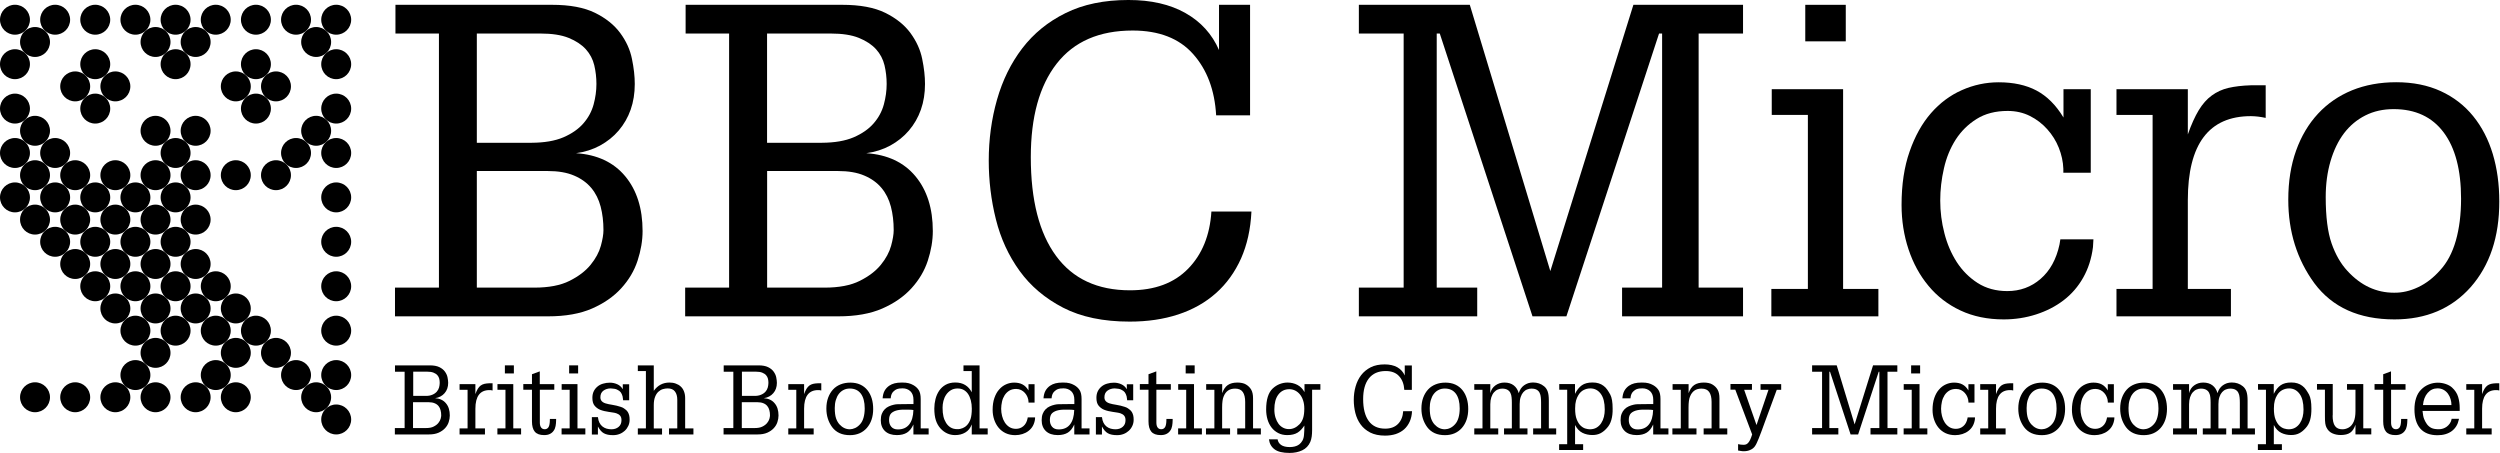 <?xml version="1.0" encoding="UTF-8" standalone="no"?>
<svg
   enable-background="new 0 0 3839 695.8"
   height="348"
   viewBox="0 0 1920 348"
   width="1920"
   version="1.1"
   id="svg137"
   xmlns="http://www.w3.org/2000/svg"
   xmlns:svg="http://www.w3.org/2000/svg">
  <defs
     id="defs137" />
  <g
     transform="scale(.5 .5)"
     id="g137">
    <circle
       cx="23"
       cy="30.3"
       r="23"
       id="circle1" />
    <circle
       cx="23"
       cy="98.6"
       r="23"
       id="circle2" />
    <circle
       cx="23"
       cy="166.8"
       r="23"
       id="circle3" />
    <circle
       cx="23"
       cy="235"
       r="23"
       id="circle4" />
    <circle
       cx="23"
       cy="303.2"
       r="23"
       id="circle5" />
    <circle
       cx="53.8"
       cy="64.5"
       r="23"
       id="circle6" />
    <circle
       cx="53.8"
       cy="200.9"
       r="23"
       id="circle7" />
    <circle
       cx="53.8"
       cy="269.1"
       r="23"
       id="circle8" />
    <circle
       cx="53.8"
       cy="337.3"
       r="23"
       id="circle9" />
    <circle
       cx="53.8"
       cy="610.2"
       r="23"
       id="circle10" />
    <circle
       cx="84.7"
       cy="30.3"
       r="23"
       id="circle11" />
    <circle
       cx="84.7"
       cy="235"
       r="23"
       id="circle12" />
    <circle
       cx="84.7"
       cy="303.2"
       r="23"
       id="circle13" />
    <circle
       cx="84.7"
       cy="371.4"
       r="23"
       id="circle14" />
    <circle
       cx="115.5"
       cy="132.7"
       r="23"
       id="circle15" />
    <circle
       cx="115.5"
       cy="269.1"
       r="23"
       id="circle16" />
    <circle
       cx="115.5"
       cy="337.3"
       r="23"
       id="circle17" />
    <circle
       cx="115.5"
       cy="405.5"
       r="23"
       id="circle18" />
    <circle
       cx="115.5"
       cy="610.2"
       r="23"
       id="circle19" />
    <circle
       cx="146.3"
       cy="30.3"
       r="23"
       id="circle20" />
    <circle
       cx="146.3"
       cy="98.6"
       r="23"
       id="circle21" />
    <circle
       cx="146.3"
       cy="166.8"
       r="23"
       id="circle22" />
    <circle
       cx="146.3"
       cy="303.2"
       r="23"
       id="circle23" />
    <circle
       cx="146.3"
       cy="371.4"
       r="23"
       id="circle24" />
    <circle
       cx="146.3"
       cy="439.7"
       r="23"
       id="circle25" />
    <circle
       cx="177.2"
       cy="132.7"
       r="23"
       id="circle26" />
    <circle
       cx="177.2"
       cy="269.1"
       r="23"
       id="circle27" />
    <circle
       cx="177.2"
       cy="337.3"
       r="23"
       id="circle28" />
    <circle
       cx="177.2"
       cy="405.5"
       r="23"
       id="circle29" />
    <circle
       cx="177.2"
       cy="473.8"
       r="23"
       id="circle30" />
    <circle
       cx="177.2"
       cy="610.2"
       r="23"
       id="circle31" />
    <circle
       cx="208"
       cy="30.3"
       r="23"
       id="circle32" />
    <circle
       cx="208"
       cy="303.2"
       r="23"
       id="circle33" />
    <circle
       cx="208"
       cy="371.4"
       r="23"
       id="circle34" />
    <circle
       cx="208"
       cy="439.7"
       r="23"
       id="circle35" />
    <circle
       cx="208"
       cy="507.9"
       r="23"
       id="circle36" />
    <circle
       cx="208"
       cy="576.1"
       r="23"
       id="circle37" />
    <circle
       cx="238.9"
       cy="64.5"
       r="23"
       id="circle38" />
    <circle
       cx="238.9"
       cy="200.9"
       r="23"
       id="circle39" />
    <circle
       cx="238.9"
       cy="269.1"
       r="23"
       id="circle40" />
    <circle
       cx="238.9"
       cy="337.3"
       r="23"
       id="circle41" />
    <circle
       cx="238.9"
       cy="405.5"
       r="23"
       id="circle42" />
    <circle
       cx="238.9"
       cy="473.8"
       r="23"
       id="circle43" />
    <circle
       cx="238.9"
       cy="542"
       r="23"
       id="circle44" />
    <circle
       cx="238.9"
       cy="610.2"
       r="23"
       id="circle45" />
    <circle
       cx="269.7"
       cy="30.3"
       r="23"
       id="circle46" />
    <circle
       cx="269.7"
       cy="98.6"
       r="23"
       id="circle47" />
    <circle
       cx="269.7"
       cy="235"
       r="23"
       id="circle48" />
    <circle
       cx="269.7"
       cy="303.2"
       r="23"
       id="circle49" />
    <circle
       cx="269.7"
       cy="371.4"
       r="23"
       id="circle50" />
    <circle
       cx="269.7"
       cy="439.7"
       r="23"
       id="circle51" />
    <circle
       cx="269.7"
       cy="507.9"
       r="23"
       id="circle52" />
    <circle
       cx="300.5"
       cy="64.5"
       r="23"
       id="circle53" />
    <circle
       cx="300.5"
       cy="200.9"
       r="23"
       id="circle54" />
    <circle
       cx="300.5"
       cy="269.1"
       r="23"
       id="circle55" />
    <circle
       cx="300.5"
       cy="337.3"
       r="23"
       id="circle56" />
    <circle
       cx="300.5"
       cy="405.5"
       r="23"
       id="circle57" />
    <circle
       cx="300.5"
       cy="473.8"
       r="23"
       id="circle58" />
    <circle
       cx="300.5"
       cy="610.2"
       r="23"
       id="circle59" />
    <circle
       cx="331.4"
       cy="30.3"
       r="23"
       id="circle60" />
    <circle
       cx="331.4"
       cy="439.7"
       r="23"
       id="circle61" />
    <circle
       cx="331.4"
       cy="507.9"
       r="23"
       id="circle62" />
    <circle
       cx="331.4"
       cy="576.1"
       r="23"
       id="circle63" />
    <circle
       cx="362.2"
       cy="132.7"
       r="23"
       id="circle64" />
    <circle
       cx="362.2"
       cy="269.1"
       r="23"
       id="circle65" />
    <circle
       cx="362.2"
       cy="473.8"
       r="23"
       id="circle66" />
    <circle
       cx="362.2"
       cy="542"
       r="23"
       id="circle67" />
    <circle
       cx="362.2"
       cy="610.2"
       r="23"
       id="circle68" />
    <circle
       cx="393.1"
       cy="30.3"
       r="23"
       id="circle69" />
    <circle
       cx="393.1"
       cy="98.6"
       r="23"
       id="circle70" />
    <circle
       cx="393.1"
       cy="166.8"
       r="23"
       id="circle71" />
    <circle
       cx="393.1"
       cy="507.9"
       r="23"
       id="circle72" />
    <circle
       cx="423.9"
       cy="132.7"
       r="23"
       id="circle73" />
    <circle
       cx="423.9"
       cy="269.1"
       r="23"
       id="circle74" />
    <circle
       cx="423.9"
       cy="542"
       r="23"
       id="circle75" />
    <circle
       cx="454.7"
       cy="30.3"
       r="23"
       id="circle76" />
    <circle
       cx="454.7"
       cy="235"
       r="23"
       id="circle77" />
    <circle
       cx="454.7"
       cy="576.1"
       r="23"
       id="circle78" />
    <circle
       cx="485.6"
       cy="64.5"
       r="23"
       id="circle79" />
    <circle
       cx="485.6"
       cy="200.9"
       r="23"
       id="circle80" />
    <circle
       cx="485.6"
       cy="610.2"
       r="23"
       id="circle81" />
    <circle
       cx="516.4"
       cy="30.3"
       r="23"
       id="circle82" />
    <circle
       cx="516.4"
       cy="98.6"
       r="23"
       id="circle83" />
    <circle
       cx="516.4"
       cy="166.8"
       r="23"
       id="circle84" />
    <circle
       cx="516.4"
       cy="235"
       r="23"
       id="circle85" />
    <circle
       cx="516.4"
       cy="303.2"
       r="23"
       id="circle86" />
    <circle
       cx="516.4"
       cy="371.4"
       r="23"
       id="circle87" />
    <circle
       cx="516.4"
       cy="439.7"
       r="23"
       id="circle88" />
    <circle
       cx="516.4"
       cy="507.9"
       r="23"
       id="circle89" />
    <circle
       cx="516.4"
       cy="576.1"
       r="23"
       id="circle90" />
    <circle
       cx="516.4"
       cy="644.3"
       r="23"
       id="circle91" />
    <path
       d="m913.9 19.7c16.7 8.2 29.6 18.6 38.8 31.1s15.2 25.7 18 39.8c2.9 14 4.3 26.8 4.3 38.4 0 14.3-2.1 27.4-6.3 39.4s-10.4 22.7-18.4 32.1-17.6 17-28.7 23.1c-11.1 6-23.4 9.9-36.8 11.7 32.5 2.2 57.7 14 75.5 35.4s26.7 49.5 26.7 84.2c0 14.7-2.6 29.9-7.7 45.5s-13.5 29.7-25.1 42.4-26.5 23.1-44.8 31.1-40.8 12-67.5 12h-235.2v-44.1h67.5v-390.3h-66.8v-44.1h240.6c27.2 0 49.1 4.1 65.9 12.3zm-48.5 191.2c12.9-5.6 23.2-12.7 30.7-21.4 7.6-8.7 12.8-18.4 15.7-29.1s4.3-21.2 4.3-31.4c0-9.8-1.1-19.4-3.3-28.7s-6.6-17.6-13-24.7c-6.5-7.1-15.3-12.9-26.4-17.4s-25.6-6.7-43.4-6.7h-97.6v167.8h84.2c19.6-.1 35.9-2.9 48.8-8.4zm9.4 220.5c13.8-6.9 24.6-15.1 32.4-24.7s13-19.3 15.7-29.1 4-17.8 4-24.1c0-12.9-1.4-25-4.3-36.1s-7.7-20.7-14.4-28.7-15.5-14.4-26.4-19c-10.9-4.7-24.4-7-40.4-7h-109v179.1h88.2c22.3 0 40.3-3.4 54.2-10.4z"
       id="path91" />
    <path
       d="m1359.7 19.7c16.7 8.2 29.6 18.6 38.8 31.1 9.1 12.5 15.2 25.7 18 39.8 2.9 14 4.3 26.8 4.3 38.4 0 14.3-2.1 27.4-6.3 39.4s-10.4 22.7-18.4 32.1-17.6 17-28.7 23.1c-11.1 6-23.4 9.9-36.8 11.7 32.5 2.2 57.7 14 75.5 35.4s26.7 49.5 26.7 84.2c0 14.7-2.6 29.9-7.7 45.5s-13.5 29.7-25.1 42.4-26.5 23.1-44.8 31.1-40.8 12-67.5 12h-235.3v-44.1h67.5v-390.3h-66.8v-44.1h240.6c27.3 0 49.3 4.1 66 12.3zm-48.5 191.2c12.9-5.6 23.2-12.7 30.7-21.4 7.6-8.7 12.8-18.4 15.7-29.1s4.3-21.2 4.3-31.4c0-9.8-1.1-19.4-3.3-28.7s-6.6-17.6-13-24.7c-6.5-7.1-15.3-12.9-26.4-17.4s-25.6-6.7-43.4-6.7h-97.6v167.8h84.2c19.6-.1 35.9-2.9 48.8-8.4zm9.4 220.5c13.8-6.9 24.6-15.1 32.4-24.7s13-19.3 15.7-29.1 4-17.8 4-24.1c0-12.9-1.4-25-4.3-36.1s-7.7-20.7-14.4-28.7-15.5-14.4-26.4-19c-10.9-4.7-24.4-7-40.4-7h-108.9v179.1h88.2c22.2 0 40.2-3.4 54.1-10.4z"
       id="path92" />
    <path
       d="m1920.1 7.4v169.8h-52.1c-2.2-38.8-14-70.2-35.4-94.2-21.4-24.1-52.4-36.1-92.9-36.1-51.2 0-90.1 16.9-116.6 50.8s-39.8 81.8-39.8 143.7c0 65.9 12.9 116.5 38.8 151.7 25.8 35.2 63.7 52.8 113.6 52.8 37.9 0 67.6-11 89.2-33.1s33.5-51.4 35.8-87.9h61.5c-1.3 27.2-6.7 51.2-16 72.2-9.4 20.9-22.2 38.7-38.4 53.1-16.3 14.5-35.6 25.4-58.1 32.8s-47.3 11-74.5 11c-40.5 0-74.6-7.1-102.3-21.4-27.6-14.3-49.9-33.1-66.8-56.5s-29.1-49.8-36.4-79.2c-7.4-29.4-11-59.5-11-90.2 0-32.5 4.2-63.7 12.7-93.6s21.4-56.1 38.8-78.9c17.4-22.7 39.5-40.8 66.5-54.1 27-13.4 59.2-20.1 96.6-20.1 34.8 0 63.9 6.7 87.6 20.1s40.8 32.3 51.5 56.8v-69.5z"
       id="path93" />
    <path
       d="m2381.3 416.4 127.6-409h168.4v44.1h-68.2v390.3h68.2v44.1h-185.8v-44.1h61.5v-390.3h-4.7l-142.3 434.4h-52.1l-142.4-434.4h-4.7v390.3h62.2v44.1h-181.8v-44.1h68.8v-390.3h-68.8v-44.1h170.4z"
       id="path94" />
    <path
       d="m2831.1 443.8h54.1v42.1h-164.4v-42.1h56.1v-267.3h-55.5v-39.5h109.6v306.8zm4-380.3h-62.2v-56.1h62.2z"
       id="path95" />
    <path
       d="m3211.4 137v128.3h-42.1v-6c-.4-11.1-2.8-21.9-7-32.4s-10.1-19.9-17.7-28.4-16.5-15.3-26.7-20.4-21.6-7.7-34.1-7.7c-18.7 0-34.6 4.1-47.8 12.4-13.1 8.2-23.8 18.8-32.1 31.7-8.2 12.9-14.3 27.6-18 44.1-3.8 16.5-5.7 33-5.7 49.5 0 16.9 2.1 33.6 6.4 50.1 4.2 16.5 10.6 31.3 19 44.4 8.5 13.1 19.2 23.8 32.1 32.1 12.9 8.2 28.1 12.4 45.5 12.4 19.6 0 36.7-6.2 51.1-18.7 14.5-12.5 24.2-30.1 29.1-52.8l1.3-8h50.8l-.7 12c-2.2 17.4-7.2 33-15 46.8s-17.8 25.4-30.1 34.8-26.3 16.6-42.1 21.7-32.4 7.7-49.8 7.7c-25 0-47.1-4.6-66.5-13.7s-35.8-21.7-49.1-37.8c-13.4-16-23.6-34.8-30.7-56.1-7.1-21.4-10.7-44.1-10.7-68.2 0-31.2 4.1-58.6 12.4-82.2 8.2-23.6 19.2-43.2 32.8-58.8s29.4-27.4 47.5-35.4c18-8 36.9-12 56.5-12 22.7 0 42.1 4.2 58.1 12.7s29.9 22.3 41.4 41.4v-43.5z"
       id="path96" />
    <path
       d="m3468.4 179.1c-3.8-.4-7.5-.7-11-.7-64.6 0-96.9 43-96.9 129v136.4h66.2v42.1h-175.8v-42.1h55.5v-267.3h-55.5v-39.5h109.6v69.5c5.3-15.1 10.9-27.5 16.7-37.1s12.5-17.2 20.1-22.7c7.6-5.6 16.2-9.5 25.7-11.7 9.6-2.2 21.1-3.6 34.4-4h22.7v50.1c-4-.9-7.9-1.5-11.7-2z"
       id="path97" />
    <path
       d="m3794.9 441.1c-29.4 33-68.4 49.5-117 49.5-54.4 0-95.4-18.5-123-55.5-26.7-36.5-40.1-79.3-40.1-128.3 0-28.1 4-53.2 12-75.5s19.3-41.2 33.8-56.8 31.9-27.5 52.1-35.8c20.3-8.2 42.9-12.4 67.8-12.4 25.8 0 48.7 4.6 68.5 13.7s36.4 21.9 49.8 38.4 23.4 35.9 30.1 58.1c6.7 22.3 10 46.6 10 72.9.1 54.4-14.6 98.3-44 131.7zm-80.6 0c12.3-5.8 23.5-14.5 33.8-26.1 10.7-11.6 18.7-26.7 24.1-45.5 5.3-18.7 8-40.1 8-64.2 0-44.1-8.9-78.1-26.7-101.9s-43.4-35.8-76.9-35.8c-16 0-30.5 3.2-43.4 9.7s-23.8 15.6-32.8 27.4c-8.9 11.8-15.8 26.1-20.7 42.8s-7.4 35.1-7.4 55.1c0 30.3 3 54 9 71.2s14.1 31.3 24.4 42.4c20.5 22.3 44.3 33.4 71.5 33.4 12.5.2 24.9-2.7 37.1-8.5z"
       id="path98" />
    <path
       d="m674.8 563.9c3.7 1.8 6.6 4.1 8.6 6.9s3.4 5.7 4 8.8 1 6 1 8.5c0 3.2-.5 6.1-1.4 8.7-.9 2.7-2.3 5-4.1 7.1s-3.9 3.8-6.4 5.1-5.2 2.2-8.2 2.6c7.2.5 12.8 3.1 16.7 7.9 4 4.7 5.9 11 5.9 18.7 0 3.3-.6 6.6-1.7 10.1s-3 6.6-5.6 9.4-5.9 5.1-9.9 6.9c-4.1 1.8-9 2.7-15 2.7h-52.2v-9.8h15v-86.5h-14.8v-9.8h53.4c6.1 0 11 .9 14.7 2.7zm-10.7 42.4c2.9-1.2 5.1-2.8 6.8-4.7s2.8-4.1 3.5-6.4c.6-2.4 1-4.7 1-7 0-2.2-.2-4.3-.7-6.4s-1.5-3.9-2.9-5.5-3.4-2.9-5.9-3.9-5.7-1.5-9.6-1.5h-21.6v37.2h18.7c4.2.1 7.8-.5 10.7-1.8zm2 48.9c3.1-1.5 5.5-3.4 7.2-5.5s2.9-4.3 3.5-6.4c.6-2.2.9-4 .9-5.3 0-2.9-.3-5.5-1-8-.6-2.5-1.7-4.6-3.2-6.4s-3.4-3.2-5.9-4.2c-2.4-1-5.4-1.6-9-1.6h-24.2v39.7h19.6c5.1 0 9.1-.7 12.1-2.3z"
       id="path99" />
    <path
       d="m754.1 599.3c-.8-.1-1.7-.1-2.4-.1-14.3 0-21.5 9.5-21.5 28.6v30.2h14.7v9.3h-39v-9.3h12.3v-59.3h-12.3v-8.7h24.3v15.4c1.2-3.4 2.4-6.1 3.7-8.2s2.8-3.8 4.4-5c1.7-1.2 3.6-2.1 5.7-2.6s4.7-.8 7.6-.9h5v11.1c-.8-.3-1.7-.4-2.5-.5z"
       id="path100" />
    <path
       d="m788.4 658h12v9.3h-36.4v-9.3h12.4v-59.3h-12.3v-8.7h24.3zm.9-84.4h-13.8v-12.4h13.8z"
       id="path101" />
    <path
       d="m851.4 589.9v8.7h-22.2v50.5c0 3.2.6 5.7 1.9 7.5s3.2 2.7 5.6 2.7c2.6 0 4.5-1.1 5.9-3.3 1.3-2.2 2-6.1 2-11.6v-.9h9.6v1.8c0 3.2-.3 6.2-.8 9s-1.5 5.3-3 7.3c-1.4 2.1-3.3 3.7-5.7 4.9s-5.3 1.8-8.9 1.8c-6.7 0-11.5-1.8-14.4-5.3s-4.3-8.8-4.3-15.8v-48.6h-13.3v-8.7h13.3v-15.1l12-4.4v19.6h22.3z"
       id="path102" />
    <path
       d="m887.1 658h12v9.3h-36.5v-9.3h12.4v-59.3h-12.3v-8.7h24.3v68zm.9-84.4h-13.8v-12.4h13.8z"
       id="path103" />
    <path
       d="m966.4 589.9v24.9h-9.3c0-.3 0-.6-.1-1 0-.4-.1-.7-.1-1-.2-2.9-.8-5.4-1.9-7.6-1-2.2-2.3-3.8-3.9-4.9-2.4-1.7-4.8-2.7-7.3-3.1s-4.4-.6-5.7-.6c-4.4 0-8.2 1.2-11.3 3.5s-4.6 5.7-4.6 10.2c0 1.8.3 3.3 1 4.4.7 1.2 1.6 2.2 2.8 3s2.5 1.4 4.1 1.9c1.5.5 3.1.9 4.7 1.2s3.5.6 5.6 1c2.2.3 4.4.8 6.6 1.3s4.3 1.1 6.3 1.8c2 .6 3.7 1.4 5 2.3 1.2.8 2.3 1.6 3.3 2.5s2 2 2.8 3.3 1.5 3 2 4.9.7 4.2.7 6.9c0 3.4-.7 6.5-2 9.3s-3.1 5.4-5.4 7.5-4.9 3.8-8 5-6.4 1.8-9.9 1.8c-3.1 0-5.8-.2-8.1-.7s-4.4-1.2-6.2-2.2-3.5-2.4-4.9-4.1-2.8-3.8-4.2-6.3v12.3h-9.3v-26.7h9.3c.4 3.5 1.2 6.4 2.4 8.7 1.2 2.4 2.8 4.3 4.7 5.8s4 2.5 6.3 3.2c2.3.6 4.8 1 7.3 1 4.4 0 8.2-1.2 11.1-3.7 3-2.5 4.4-5.9 4.4-10.4 0-2.9-.7-5.1-2-6.7s-3.1-2.8-5.4-3.6c-1.5-.6-3.3-1-5.4-1.3s-4.3-.6-6.6-1c-2.3-.3-4.6-.8-7-1.3s-4.6-1.3-6.7-2.1c-3.4-1.5-6.1-3.6-8.3-6.3s-3.3-6.7-3.3-11.9c0-3.9.7-7.2 2.1-10.1s3.4-5.3 5.8-7.3 5.3-3.5 8.5-4.4c3.3-1 6.8-1.5 10.5-1.5 4 0 7.7.8 11.3 2.4s6.4 4.1 8.5 7.7v-7.7h9.8z"
       id="path104" />
    <path
       d="m1004.3 600.2c6-8.4 14-12.6 24-12.6 3.6 0 6.8.5 9.7 1.6 2.9 1 5.5 2.5 7.6 4.5 2.2 2 3.9 4.5 5 7.5 1.2 3 1.8 6.5 1.8 10.4v46.4h12.7v9.3h-37.5v-9.3h12.7v-44c0-5.3-1.2-9.6-3.6-12.7-2.4-3.2-6.1-4.7-11.2-4.7-2.4 0-4.8.4-7.3 1.1s-4.8 2.1-6.9 4-3.8 4.5-5.1 7.9c-1.3 3.3-2 7.5-2 12.5v36h12.7v9.3h-37.2v-9.4h12.4v-88h-12.4v-8.7h24.5v38.9z"
       id="path105" />
    <path
       d="m1179.7 563.9c3.7 1.8 6.6 4.1 8.6 6.9s3.4 5.7 4 8.8 1 6 1 8.5c0 3.2-.5 6.1-1.4 8.7-.9 2.7-2.3 5-4.1 7.1s-3.9 3.8-6.4 5.1-5.2 2.2-8.2 2.6c7.2.5 12.8 3.1 16.7 7.9 4 4.7 5.9 11 5.9 18.7 0 3.3-.6 6.6-1.7 10.1s-3 6.6-5.6 9.4-5.9 5.1-9.9 6.9c-4.1 1.8-9 2.7-15 2.7h-52.2v-9.8h15v-86.5h-14.8v-9.8h53.4c6.2 0 11 .9 14.7 2.7zm-10.7 42.4c2.9-1.2 5.1-2.8 6.8-4.7s2.8-4.1 3.5-6.4c.6-2.4 1-4.7 1-7 0-2.2-.2-4.3-.7-6.4s-1.5-3.9-2.9-5.5-3.4-2.9-5.9-3.9-5.7-1.5-9.6-1.5h-21.6v37.2h18.7c4.2.1 7.8-.5 10.7-1.8zm2.1 48.9c3.1-1.5 5.5-3.4 7.2-5.5s2.9-4.3 3.5-6.4c.6-2.2.9-4 .9-5.3 0-2.9-.3-5.5-1-8-.6-2.5-1.7-4.6-3.2-6.4s-3.4-3.2-5.9-4.2c-2.4-1-5.4-1.6-9-1.6h-24.2v39.7h19.6c5 0 9-.7 12.1-2.3z"
       id="path106" />
    <path
       d="m1259 599.3c-.8-.1-1.7-.1-2.4-.1-14.3 0-21.5 9.5-21.5 28.6v30.2h14.7v9.3h-39v-9.3h12.3v-59.3h-12.3v-8.7h24.3v15.4c1.2-3.4 2.4-6.1 3.7-8.2s2.8-3.8 4.4-5c1.7-1.2 3.6-2.1 5.7-2.6s4.7-.8 7.6-.9h5v11.1c-.8-.3-1.6-.4-2.5-.5z"
       id="path107" />
    <path
       d="m1331.4 657.4c-6.5 7.3-15.2 11-25.9 11-12.1 0-21.1-4.1-27.3-12.3-5.9-8.1-8.9-17.6-8.9-28.5 0-6.2.9-11.8 2.7-16.7s4.3-9.1 7.5-12.6 7.1-6.1 11.6-7.9 9.5-2.7 15-2.7c5.7 0 10.8 1 15.2 3s8.1 4.9 11 8.5c3 3.7 5.2 8 6.7 12.9s2.2 10.3 2.2 16.2c0 11.9-3.3 21.7-9.8 29.1zm-17.8 0c2.7-1.3 5.2-3.2 7.5-5.8 2.4-2.6 4.1-5.9 5.3-10.1s1.8-8.9 1.8-14.2c0-9.8-2-17.3-5.9-22.6-4-5.3-9.6-7.9-17-7.9-3.6 0-6.8.7-9.6 2.2-2.9 1.4-5.3 3.5-7.3 6.1s-3.5 5.8-4.6 9.5-1.6 7.8-1.6 12.2c0 6.7.7 12 2 15.8s3.1 6.9 5.4 9.4c4.5 4.9 9.8 7.4 15.9 7.4 2.6-.1 5.3-.7 8.1-2z"
       id="path108" />
    <path
       d="m1426.4 658v9.3h-23.4v-15.3c-2.6 5.8-5.9 10-9.9 12.5s-9.2 3.8-15.5 3.8c-7.9 0-14-2.1-18.3-6.2-4.3-4.2-6.4-9.7-6.4-16.6 0-3.9.5-7.1 1.6-9.9 1.1-2.7 2.5-5 4.4-6.9 1.8-1.9 4-3.4 6.4-4.5s5-2 7.8-2.6c2.2-.5 4-.7 5.4-.7s3.4 0 5.9-.1c3.1-.1 5.9-.1 8.6-.1h10.1v-6.7c0-5.6-1.6-10-4.7-13-3.2-3-7.2-4.5-12-4.5-3.9 0-6.7.4-8.5 1.1s-3.5 1.8-5 3.2c-1.4 1.2-2.5 2.6-3.3 4.4-.8 1.7-1.3 4-1.5 6.7h-12.4c.3-4.6 1.3-8.5 3-11.6s4.1-5.7 7.1-7.8c2.5-1.7 5.2-2.9 8.3-3.7s6.9-1.2 11.4-1.2c4.2 0 7.5.3 10.1 1 2.6.6 5 1.7 7.4 3 3.5 2 6.2 4.5 8.2 7.6s3 7.7 3 13.7v45.1zm-29.9-6c4.1-5.1 6.2-12.5 6.5-22.2-1.8-.3-3.6-.5-5.6-.5-1.9 0-4.1-.1-6.4-.1-2.1 0-4.1 0-6 .1s-3.9.3-5.9.7c-4.1.8-7.4 2.3-9.9 4.5-2.4 2.2-3.6 5.8-3.6 10.6 0 4.2 1.1 7.7 3.4 10.4s5.6 4.1 10.1 4.1c7.6 0 13.3-2.5 17.4-7.6z"
       id="path109" />
    <path
       d="m1504.7 658h12.4v9.3h-24.5v-15.4c-2.1 5.6-5.4 9.8-9.9 12.4-4.5 2.7-9.7 4-15.6 4-8.7 0-16.2-3.4-22.4-10.1-3.2-3.5-5.6-7.7-7.2-12.6s-2.4-11-2.4-18.2c0-4.8.6-9.6 1.8-14.4s3.1-9 5.6-12.8c2.6-3.8 5.9-6.9 10-9.2s9.1-3.5 14.9-3.5c5.9 0 11 1.3 15.2 3.9s7.5 6.3 10 11.1v-32.6h-12.7v-8.7h24.7v96.8zm-26-.4c2.7-1.1 4.8-2.6 6.5-4.4 2.5-2.7 4.3-5.9 5.6-9.7 1.2-3.8 1.9-9.1 1.9-15.8 0-4.6-.5-8.9-1.5-12.7s-2.4-7.1-4.2-9.8-4.1-4.8-6.8-6.3-5.8-2.2-9.3-2.2c-4 0-7.5.9-10.4 2.7s-5.3 4.1-7.2 6.9-3.3 6-4.2 9.5-1.3 7-1.3 10.4c0 5.3.4 9.8 1.3 13.4.8 3.6 2.2 6.9 4.1 10 1.9 3 4.2 5.3 7 7s6.2 2.6 10.4 2.6c2.7.1 5.5-.5 8.1-1.6z"
       id="path110" />
    <path
       d="m1589.1 589.9v28.5h-9.3v-1.3c-.1-2.5-.6-4.9-1.6-7.2-.9-2.3-2.2-4.4-3.9-6.3s-3.7-3.4-5.9-4.5c-2.3-1.1-4.8-1.7-7.6-1.7-4.1 0-7.7.9-10.6 2.7s-5.3 4.2-7.1 7c-1.8 2.9-3.2 6.1-4 9.8s-1.3 7.3-1.3 11c0 3.8.5 7.5 1.4 11.1.9 3.7 2.3 6.9 4.2 9.9 1.9 2.9 4.2 5.3 7.1 7.1s6.2 2.7 10.1 2.7c4.3 0 8.1-1.4 11.3-4.1s5.4-6.7 6.4-11.7l.3-1.8h11.3l-.1 2.7c-.5 3.9-1.6 7.3-3.3 10.4s-4 5.6-6.7 7.7-5.8 3.7-9.3 4.8-7.2 1.7-11 1.7c-5.5 0-10.4-1-14.7-3s-7.9-4.8-10.9-8.4-5.2-7.7-6.8-12.4-2.4-9.8-2.4-15.1c0-6.9.9-13 2.7-18.2s4.2-9.6 7.3-13c3-3.5 6.5-6.1 10.5-7.9s8.2-2.7 12.5-2.7c5 0 9.3.9 12.9 2.8s6.6 4.9 9.2 9.2v-9.6h9.3z"
       id="path111" />
    <path
       d="m1673.5 658v9.3h-23.4v-15.3c-2.6 5.8-5.9 10-9.9 12.5s-9.2 3.8-15.5 3.8c-7.9 0-14-2.1-18.3-6.2-4.3-4.2-6.4-9.7-6.4-16.6 0-3.9.5-7.1 1.6-9.9 1.1-2.7 2.5-5 4.4-6.9 1.8-1.9 4-3.4 6.4-4.5s5-2 7.8-2.6c2.2-.5 4-.7 5.4-.7s3.4 0 5.9-.1c3.1-.1 5.9-.1 8.6-.1h10.1v-6.7c0-5.6-1.6-10-4.7-13-3.2-3-7.2-4.5-12-4.5-3.9 0-6.7.4-8.5 1.1s-3.5 1.8-5 3.2c-1.4 1.2-2.5 2.6-3.3 4.4-.8 1.7-1.3 4-1.5 6.7h-12.4c.3-4.6 1.3-8.5 3-11.6s4.1-5.7 7.1-7.8c2.5-1.7 5.2-2.9 8.3-3.7s6.9-1.2 11.4-1.2c4.2 0 7.5.3 10.1 1 2.6.6 5 1.7 7.4 3 3.5 2 6.2 4.5 8.2 7.6s3 7.7 3 13.7v45.1zm-30-6c4.1-5.1 6.2-12.5 6.5-22.2-1.8-.3-3.6-.5-5.6-.5-1.9 0-4.1-.1-6.4-.1-2.1 0-4.1 0-6 .1s-3.9.3-5.9.7c-4.1.8-7.4 2.3-9.9 4.5-2.4 2.2-3.6 5.8-3.6 10.6 0 4.2 1.1 7.7 3.4 10.4s5.6 4.1 10.1 4.1c7.6 0 13.4-2.5 17.4-7.6z"
       id="path112" />
    <path
       d="m1740.6 589.9v24.9h-9.3c0-.3 0-.6-.1-1 0-.4-.1-.7-.1-1-.2-2.9-.8-5.4-1.9-7.6-1-2.2-2.3-3.8-3.9-4.9-2.4-1.7-4.8-2.7-7.3-3.1s-4.4-.6-5.7-.6c-4.4 0-8.2 1.2-11.3 3.5s-4.6 5.7-4.6 10.2c0 1.8.3 3.3 1 4.4.7 1.2 1.6 2.2 2.8 3s2.5 1.4 4.1 1.9c1.5.5 3.1.9 4.7 1.2s3.5.6 5.6 1c2.2.3 4.4.8 6.6 1.3s4.3 1.1 6.3 1.8c2 .6 3.7 1.4 5 2.3 1.2.8 2.3 1.6 3.3 2.5s2 2 2.8 3.3 1.5 3 2 4.9.7 4.2.7 6.9c0 3.4-.7 6.5-2 9.3-1.3 2.9-3.1 5.4-5.4 7.5s-4.9 3.8-8 5-6.4 1.8-9.9 1.8c-3.1 0-5.8-.2-8.1-.7-2.3-.4-4.4-1.2-6.2-2.2s-3.5-2.4-4.9-4.1-2.8-3.8-4.2-6.3v12.3h-9.3v-26.7h9.3c.4 3.5 1.2 6.4 2.4 8.7 1.2 2.4 2.8 4.3 4.7 5.8s4 2.5 6.3 3.2c2.3.6 4.8 1 7.3 1 4.4 0 8.2-1.2 11.1-3.7 3-2.5 4.4-5.9 4.4-10.4 0-2.9-.7-5.1-2-6.7s-3.1-2.8-5.4-3.6c-1.5-.6-3.3-1-5.4-1.3s-4.3-.6-6.6-1c-2.3-.3-4.6-.8-7-1.3s-4.6-1.3-6.7-2.1c-3.4-1.5-6.1-3.6-8.3-6.3s-3.3-6.7-3.3-11.9c0-3.9.7-7.2 2.1-10.1s3.4-5.3 5.8-7.3 5.3-3.5 8.5-4.4c3.3-1 6.8-1.5 10.5-1.5 4 0 7.7.8 11.3 2.4s6.4 4.1 8.5 7.7v-7.7h9.8z"
       id="path113" />
    <path
       d="m1798.4 589.9v8.7h-22.2v50.5c0 3.2.6 5.7 1.9 7.5s3.2 2.7 5.6 2.7c2.6 0 4.5-1.1 5.9-3.3 1.3-2.2 2-6.1 2-11.6v-.9h9.6v1.8c0 3.2-.3 6.2-.8 9s-1.5 5.3-3 7.3c-1.4 2.1-3.3 3.7-5.7 4.9s-5.3 1.8-8.9 1.8c-6.7 0-11.5-1.8-14.4-5.3s-4.3-8.8-4.3-15.8v-48.6h-13.3v-8.7h13.3v-15.1l12-4.4v19.6h22.3z"
       id="path114" />
    <path
       d="m1834.1 658h12v9.3h-36.5v-9.3h12.4v-59.3h-12.3v-8.7h24.3v68zm.9-84.4h-13.8v-12.4h13.8z"
       id="path115" />
    <path
       d="m1936.7 658v9.3h-36.3v-9.3h12.2v-40.6c0-6.6-1.2-11.7-3.6-15.2s-6.3-5.3-11.8-5.3c-4.4 0-8.1 1-10.9 3s-5.1 4.9-6.7 8.9c-1.6 3.5-2.4 9.2-2.4 17.2v32h12.2v9.3h-37v-9.3h12.9v-59.3h-12.6v-8.7h24.6v13.9c2-5.6 4.8-9.8 8.5-12.4s8.7-3.9 14.9-3.9c2.4 0 4.7.2 7.1.7s4.4 1.2 6.1 2.3c3.5 2.1 6.1 4.7 8 8s2.8 7.7 2.8 13.3v46.1z"
       id="path116" />
    <path
       d="m2028.1 589.9v8.7h-12.7v62.1c0 3.5-.2 6.7-.6 9.7s-1.1 5.8-2.2 8.4c-2.6 5.9-6.7 10.2-12.4 12.9s-12.2 4-19.4 4c-10.4 0-18.1-1.8-23-5.5-5-3.7-7.9-8.8-8.7-15.4h13.3c.5 3.6 2.3 6.4 5.3 8.6 3.1 2.2 7.6 3.3 13.5 3.3 2.5 0 5-.3 7.5-.9s4.8-1.6 6.8-3.1 3.7-3.5 5.1-6 2.2-5.7 2.4-9.4c.2-2.4.3-4.4.4-6.2 0-1.7.1-3.3.1-4.8v-2.7c-3 4.7-6.4 8.4-10.4 10.9s-9.3 3.8-15.8 3.8c-5.2 0-9.9-1-13.9-3.1-4.1-2.1-7.5-4.9-10.2-8.4-2.8-3.6-4.9-7.7-6.3-12.5s-2.1-9.9-2.1-15.2c0-15.2 3.3-25.9 9.9-32.2 3.4-3.2 7-5.5 10.9-7s7.9-2.3 11.9-2.3c5.6 0 10.7 1.2 15.3 3.6s8.2 6.1 10.9 11.1v-12.3h24.4zm-32 61.7c2.5-2.6 4.3-5.7 5.5-9.5s1.8-8.6 1.8-14.5c0-4.7-.6-9-1.9-12.7-1.2-3.7-2.9-6.8-5-9.3s-4.5-4.4-7.3-5.8c-2.8-1.3-5.7-2-8.7-2-7.1 0-12.7 2.7-16.9 8.2s-6.2 13.1-6.2 22.9c0 4.7.6 9 1.8 12.7 1.2 3.8 2.8 6.9 4.7 9.5 2 2.6 4.3 4.5 7 5.9s5.6 2.1 8.7 2.1c6.1.1 11.6-2.5 16.5-7.5z"
       id="path117" />
    <path
       d="m2168.6 561.2v37.6h-11.6c-.5-8.6-3.1-15.6-7.9-20.9-4.7-5.3-11.6-8-20.6-8-11.4 0-20 3.8-25.9 11.3s-8.8 18.1-8.8 31.9c0 14.6 2.9 25.8 8.6 33.6s14.1 11.7 25.2 11.7c8.4 0 15-2.4 19.8-7.3s7.4-11.4 7.9-19.5h13.6c-.3 6-1.5 11.4-3.6 16s-4.9 8.6-8.5 11.8-7.9 5.6-12.9 7.3c-5 1.6-10.5 2.4-16.5 2.4-9 0-16.5-1.6-22.7-4.7-6.1-3.2-11.1-7.3-14.8-12.5-3.8-5.2-6.4-11-8.1-17.6-1.6-6.5-2.4-13.2-2.4-20 0-7.2.9-14.1 2.8-20.7s4.7-12.4 8.6-17.5c3.9-5 8.8-9 14.7-12 6-3 13.1-4.4 21.4-4.4 7.7 0 14.2 1.5 19.4 4.4 5.2 3 9 7.2 11.4 12.6v-15.4h10.9z"
       id="path118" />
    <path
       d="m2245.4 657.4c-6.5 7.3-15.2 11-25.9 11-12.1 0-21.1-4.1-27.3-12.3-5.9-8.1-8.9-17.6-8.9-28.5 0-6.2.9-11.8 2.7-16.7s4.3-9.1 7.5-12.6 7.1-6.1 11.6-7.9 9.5-2.7 15-2.7c5.7 0 10.8 1 15.2 3s8.1 4.9 11 8.5c3 3.7 5.2 8 6.7 12.9s2.2 10.3 2.2 16.2c0 11.9-3.3 21.7-9.8 29.1zm-17.9 0c2.7-1.3 5.2-3.2 7.5-5.8 2.4-2.6 4.1-5.9 5.3-10.1s1.8-8.9 1.8-14.2c0-9.8-2-17.3-5.9-22.6-4-5.3-9.6-7.9-17-7.9-3.6 0-6.8.7-9.6 2.2-2.9 1.4-5.3 3.5-7.3 6.1s-3.5 5.8-4.6 9.5-1.6 7.8-1.6 12.2c0 6.7.7 12 2 15.8s3.1 6.9 5.4 9.4c4.5 4.9 9.8 7.4 15.9 7.4 2.7-.1 5.4-.7 8.1-2z"
       id="path119" />
    <path
       d="m2335.9 597.1c1.4-2 3-3.8 5-5.2 1.9-1.4 4.1-2.5 6.4-3.3 2.4-.7 4.8-1.1 7.4-1.1 6.6 0 12.3 1.9 17 5.8 2.5 2 4.3 4.6 5.5 7.9s1.8 8 1.8 14.1v42.7h11.3v9.3h-35.4v-9.3h12.2v-39.7c0-2.7-.1-5.3-.4-7.9-.2-2.6-.8-4.9-1.8-6.9-.9-2-2.4-3.6-4.4-4.8s-4.7-1.8-8.3-1.8c-2.2 0-4.3.4-6.5 1.3-2.2.8-4.1 2.2-5.8 4.1s-3.1 4.3-4.1 7.4c-1.1 3.1-1.6 6.8-1.6 11.1v37.2h12v9.3h-36v-9.3h12v-39.7c0-2.7-.1-5.3-.4-7.9-.2-2.6-.8-4.8-1.8-6.8-.9-2-2.4-3.6-4.4-4.8s-4.7-1.9-8.3-1.9c-2.3 0-4.5.5-6.7 1.4s-4.1 2.4-5.8 4.3-3 4.4-4.1 7.5c-1 3.1-1.6 6.7-1.6 11v36.9h12.2v9.3h-36.8v-9.3h12.6v-59.3h-12.6v-8.7h24.6v13.9c1.2-5 3.8-9 7.8-11.9s8.6-4.4 13.9-4.4c5.9 0 10.7 1.5 14.4 4.4s6.2 6.9 7.6 11.9c.8-2.5 1.7-4.7 3.1-6.8z"
       id="path120" />
    <path
       d="m2475 645.1c-1.4 4.9-3.7 9.1-6.9 12.5-3.1 3.5-6.3 6.1-9.8 7.9s-7.6 2.7-12.3 2.7c-5.6 0-10.8-1.1-15.4-3.4s-8.4-6.3-11.3-12v29.5h12.4v8.9h-36.9v-8.9h12.4v-83.7h-12.2v-8.7h24.2v15.1c2.9-5.9 6.4-10.3 10.5-13.2s9.6-4.3 16.3-4.3c3.7 0 6.9.4 9.6 1.3 2.8.9 5.2 2.1 7.4 3.8 2.2 1.6 4.1 3.6 5.7 5.9s3.2 4.9 4.7 7.6c2.4 4.6 3.6 11.8 3.6 21.3.2 7-.6 12.9-2 17.7zm-22.8 11.8c2.9-1.7 5.3-4 7.2-6.9s3.3-6.1 4.2-9.7 1.3-7.3 1.3-11.2c0-10.6-2-18.6-6.1-24.2-4.1-5.5-9.4-8.3-16-8.3-3.6 0-6.9.8-10.2 2.4-3.2 1.6-6 4.2-8.2 7.9-1.5 2.4-2.7 5.1-3.6 8.3s-1.4 7.3-1.4 12.4c0 6.9.8 12.5 2.5 16.7s3.7 7.4 6.1 9.6 4.8 3.7 7.4 4.4 4.7 1.1 6.5 1.1c3.9 0 7.4-.8 10.3-2.5z"
       id="path121" />
    <path
       d="m2562.7 658v9.3h-23.4v-15.3c-2.6 5.8-5.9 10-9.9 12.5s-9.2 3.8-15.5 3.8c-7.9 0-14-2.1-18.3-6.2-4.3-4.2-6.4-9.7-6.4-16.6 0-3.9.5-7.1 1.6-9.9 1.1-2.7 2.5-5 4.4-6.9 1.8-1.9 4-3.4 6.4-4.5s5-2 7.8-2.6c2.2-.5 4-.7 5.4-.7s3.4 0 5.9-.1c3.1-.1 5.9-.1 8.6-.1h10.1v-6.7c0-5.6-1.6-10-4.7-13-3.2-3-7.2-4.5-12-4.5-3.9 0-6.7.4-8.5 1.1s-3.5 1.8-5 3.2c-1.4 1.2-2.5 2.6-3.3 4.4-.8 1.7-1.3 4-1.5 6.7h-12.4c.3-4.6 1.3-8.5 3-11.6s4.1-5.7 7.1-7.8c2.5-1.7 5.2-2.9 8.3-3.7s6.9-1.2 11.4-1.2c4.2 0 7.5.3 10.1 1 2.6.6 5 1.7 7.4 3 3.5 2 6.2 4.5 8.2 7.6s3 7.7 3 13.7v45.1zm-30-6c4.1-5.1 6.2-12.5 6.5-22.2-1.8-.3-3.6-.5-5.6-.5-1.9 0-4.1-.1-6.4-.1-2.1 0-4.1 0-6 .1s-3.9.3-5.9.7c-4.1.8-7.4 2.3-9.9 4.5-2.4 2.2-3.6 5.8-3.6 10.6 0 4.2 1.1 7.7 3.4 10.4s5.6 4.1 10.1 4.1c7.6 0 13.4-2.5 17.4-7.6z"
       id="path122" />
    <path
       d="m2653.1 658v9.3h-36.3v-9.3h12.2v-40.6c0-6.6-1.2-11.7-3.6-15.2s-6.3-5.3-11.8-5.3c-4.4 0-8.1 1-10.9 3s-5.1 4.9-6.7 8.9c-1.6 3.5-2.4 9.2-2.4 17.2v32h12.2v9.3h-37v-9.3h12.9v-59.3h-12.6v-8.7h24.6v13.9c2-5.6 4.8-9.8 8.5-12.4s8.7-3.9 14.9-3.9c2.4 0 4.7.2 7.1.7s4.4 1.2 6.1 2.3c3.5 2.1 6.1 4.7 8 8s2.8 7.7 2.8 13.3v46.1z"
       id="path123" />
    <path
       d="m2691 598.7h-12l19 54.2 18.4-54.2h-12.2v-8.7h31.7v8.7h-6.8c-3.7 10.1-6.9 19-9.9 26.9-2.9 7.9-5.5 14.8-7.7 20.8s-4.1 11.2-5.7 15.6-3 8.1-4.3 11.2c-1.1 2.6-2.1 4.8-2.9 6.7s-1.7 3.5-2.7 5c-.9 1.4-2 2.7-3.3 3.7s-2.9 2-4.7 2.7c-2.7 1.2-5.9 1.8-9.6 1.8-1.4 0-2.8-.1-4.3-.4-1.5-.2-2.9-.5-4.3-.7v-9.8c2.8.7 5.7 1 8.7 1 1.2 0 2.3-.2 3.5-.6 1.1-.4 2.2-1.2 3.3-2.4s2.1-2.8 3.1-4.9 2-4.7 3-8l-25.9-68.8h-7.4v-8.7h33z"
       id="path124" />
    <path
       d="m2848.7 651.9 28.3-90.7h37.3v9.8h-15.1v86.5h15.1v9.8h-41.2v-9.8h13.6v-86.5h-1l-31.6 96.3h-11.6l-31.6-96.3h-1v86.5h13.8v9.8h-40.3v-9.8h15.3v-86.5h-15.3v-9.8h37.8z"
       id="path125" />
    <path
       d="m2948.4 658h12v9.3h-36.4v-9.3h12.4v-59.3h-12.3v-8.7h24.3zm.9-84.4h-13.8v-12.4h13.8z"
       id="path126" />
    <path
       d="m3032.8 589.9v28.5h-9.3v-1.3c-.1-2.5-.6-4.9-1.6-7.2-.9-2.3-2.2-4.4-3.9-6.3s-3.7-3.4-5.9-4.5c-2.3-1.1-4.8-1.7-7.6-1.7-4.1 0-7.7.9-10.6 2.7s-5.3 4.2-7.1 7c-1.8 2.9-3.2 6.1-4 9.8s-1.3 7.3-1.3 11c0 3.8.5 7.5 1.4 11.1.9 3.7 2.3 6.9 4.2 9.9 1.9 2.9 4.2 5.3 7.1 7.1s6.2 2.7 10.1 2.7c4.3 0 8.1-1.4 11.3-4.1s5.4-6.7 6.4-11.7l.3-1.8h11.3l-.1 2.7c-.5 3.9-1.6 7.3-3.3 10.4s-4 5.6-6.7 7.7-5.8 3.7-9.3 4.8-7.2 1.7-11 1.7c-5.5 0-10.4-1-14.7-3s-7.9-4.8-10.9-8.4-5.2-7.7-6.8-12.4-2.4-9.8-2.4-15.1c0-6.9.9-13 2.7-18.2s4.2-9.6 7.3-13c3-3.5 6.5-6.1 10.5-7.9s8.2-2.7 12.5-2.7c5 0 9.3.9 12.9 2.8s6.6 4.9 9.2 9.2v-9.6h9.3z"
       id="path127" />
    <path
       d="m3089.8 599.3c-.8-.1-1.7-.1-2.4-.1-14.3 0-21.5 9.5-21.5 28.6v30.2h14.7v9.3h-39v-9.3h12.3v-59.3h-12.3v-8.7h24.3v15.4c1.2-3.4 2.4-6.1 3.7-8.2s2.8-3.8 4.4-5c1.7-1.2 3.6-2.1 5.7-2.6s4.7-.8 7.6-.9h5v11.1c-.8-.3-1.7-.4-2.5-.5z"
       id="path128" />
    <path
       d="m3162.2 657.4c-6.5 7.3-15.2 11-25.9 11-12.1 0-21.1-4.1-27.3-12.3-5.9-8.1-8.9-17.6-8.9-28.5 0-6.2.9-11.8 2.7-16.7s4.3-9.1 7.5-12.6 7.1-6.1 11.6-7.9 9.5-2.7 15-2.7c5.7 0 10.8 1 15.2 3s8.1 4.9 11 8.5c3 3.7 5.2 8 6.7 12.9s2.2 10.3 2.2 16.2c-.1 11.9-3.3 21.7-9.8 29.1zm-17.9 0c2.7-1.3 5.2-3.2 7.5-5.8 2.4-2.6 4.1-5.9 5.3-10.1s1.8-8.9 1.8-14.2c0-9.8-2-17.3-5.9-22.6-4-5.3-9.6-7.9-17-7.9-3.6 0-6.8.7-9.6 2.2-2.9 1.4-5.3 3.5-7.3 6.1s-3.5 5.8-4.6 9.5-1.6 7.8-1.6 12.2c0 6.7.7 12 2 15.8s3.1 6.9 5.4 9.4c4.5 4.9 9.8 7.4 15.9 7.4 2.6-.1 5.4-.7 8.1-2z"
       id="path129" />
    <path
       d="m3246.9 589.9v28.5h-9.3v-1.3c-.1-2.5-.6-4.9-1.6-7.2-.9-2.3-2.2-4.4-3.9-6.3s-3.7-3.4-5.9-4.5c-2.3-1.1-4.8-1.7-7.6-1.7-4.1 0-7.7.9-10.6 2.7s-5.3 4.2-7.1 7c-1.8 2.9-3.2 6.1-4 9.8s-1.3 7.3-1.3 11c0 3.8.5 7.5 1.4 11.1.9 3.7 2.3 6.9 4.2 9.9 1.9 2.9 4.2 5.3 7.1 7.1s6.2 2.7 10.1 2.7c4.3 0 8.1-1.4 11.3-4.1s5.4-6.7 6.4-11.7l.3-1.8h11.3l-.1 2.7c-.5 3.9-1.6 7.3-3.3 10.4s-4 5.6-6.7 7.7-5.8 3.7-9.3 4.8-7.2 1.7-11 1.7c-5.5 0-10.4-1-14.7-3s-7.9-4.8-10.9-8.4-5.2-7.7-6.8-12.4-2.4-9.8-2.4-15.1c0-6.9.9-13 2.7-18.2s4.2-9.6 7.3-13c3-3.5 6.5-6.1 10.5-7.9s8.2-2.7 12.5-2.7c5 0 9.3.9 12.9 2.8s6.6 4.9 9.2 9.2v-9.6h9.3z"
       id="path130" />
    <path
       d="m3318.7 657.4c-6.5 7.3-15.2 11-25.9 11-12.1 0-21.1-4.1-27.3-12.3-5.9-8.1-8.9-17.6-8.9-28.5 0-6.2.9-11.8 2.7-16.7s4.3-9.1 7.5-12.6 7.1-6.1 11.6-7.9 9.5-2.7 15-2.7c5.7 0 10.8 1 15.2 3s8.1 4.9 11 8.5c3 3.7 5.2 8 6.7 12.9s2.2 10.3 2.2 16.2c-.1 11.9-3.3 21.7-9.8 29.1zm-17.9 0c2.7-1.3 5.2-3.2 7.5-5.8 2.4-2.6 4.1-5.9 5.3-10.1s1.8-8.9 1.8-14.2c0-9.8-2-17.3-5.9-22.6-4-5.3-9.6-7.9-17-7.9-3.6 0-6.8.7-9.6 2.2-2.9 1.4-5.3 3.5-7.3 6.1s-3.5 5.8-4.6 9.5-1.6 7.8-1.6 12.2c0 6.7.7 12 2 15.8s3.1 6.9 5.4 9.4c4.5 4.9 9.8 7.4 15.9 7.4 2.6-.1 5.4-.7 8.1-2z"
       id="path131" />
    <path
       d="m3409.2 597.1c1.4-2 3-3.8 5-5.2 1.9-1.4 4.1-2.5 6.4-3.3 2.4-.7 4.8-1.1 7.4-1.1 6.6 0 12.3 1.9 17 5.8 2.5 2 4.3 4.6 5.5 7.9s1.8 8 1.8 14.1v42.7h11.3v9.3h-35.4v-9.3h12.2v-39.7c0-2.7-.1-5.3-.4-7.9-.2-2.6-.8-4.9-1.8-6.9-.9-2-2.4-3.6-4.4-4.8s-4.7-1.8-8.3-1.8c-2.2 0-4.3.4-6.5 1.3-2.2.8-4.1 2.2-5.8 4.1s-3.1 4.3-4.1 7.4c-1.1 3.1-1.6 6.8-1.6 11.1v37.2h12v9.3h-36v-9.3h12v-39.7c0-2.7-.1-5.3-.4-7.9-.2-2.6-.8-4.8-1.8-6.8-.9-2-2.4-3.6-4.4-4.8s-4.7-1.9-8.3-1.9c-2.3 0-4.5.5-6.7 1.4s-4.1 2.4-5.8 4.3-3 4.4-4.1 7.5c-1 3.1-1.6 6.7-1.6 11v36.9h12.2v9.3h-36.8v-9.3h12.6v-59.3h-12.6v-8.7h24.6v13.9c1.2-5 3.8-9 7.8-11.9s8.6-4.4 13.9-4.4c5.9 0 10.7 1.5 14.4 4.4s6.2 6.9 7.6 11.9c.7-2.5 1.7-4.7 3.1-6.8z"
       id="path132" />
    <path
       d="m3548.3 645.1c-1.4 4.9-3.7 9.1-6.9 12.5-3.1 3.5-6.3 6.1-9.8 7.9s-7.6 2.7-12.3 2.7c-5.6 0-10.8-1.1-15.4-3.4s-8.4-6.3-11.3-12v29.5h12.4v8.9h-36.9v-8.9h12.4v-83.7h-12.2v-8.7h24.2v15.1c2.9-5.9 6.4-10.3 10.5-13.2s9.6-4.3 16.3-4.3c3.7 0 6.9.4 9.6 1.3 2.8.9 5.2 2.1 7.4 3.8 2.2 1.6 4.1 3.6 5.7 5.9s3.2 4.9 4.7 7.6c2.4 4.6 3.6 11.8 3.6 21.3.1 7-.6 12.9-2 17.7zm-22.8 11.8c2.9-1.7 5.3-4 7.2-6.9s3.3-6.1 4.2-9.7 1.3-7.3 1.3-11.2c0-10.6-2-18.6-6.1-24.2-4.1-5.5-9.4-8.3-16-8.3-3.6 0-6.9.8-10.2 2.4-3.2 1.6-6 4.2-8.2 7.9-1.5 2.4-2.7 5.1-3.6 8.3s-1.4 7.3-1.4 12.4c0 6.9.8 12.5 2.5 16.7s3.7 7.4 6.1 9.6 4.8 3.7 7.4 4.4 4.7 1.1 6.5 1.1c3.9 0 7.4-.8 10.3-2.5z"
       id="path133" />
    <path
       d="m3582.9 638.1c0 7.5 1.2 12.9 3.7 16.3s6.2 5 11.3 5c3.4 0 6.6-.9 9.8-2.7s5.7-4.8 7.6-9c1.8-4.2 2.7-9.6 2.7-16.3v-32.8h-13v-8.7h25v68h12.3v9.3h-24.3v-14.8c-1.9 5.7-4.6 9.8-8.1 12.2s-8.4 3.6-14.6 3.6c-4.7 0-9.1-.9-13-2.7s-6.9-4.8-9-9.2c-.4-.9-.7-1.8-1-2.7s-.5-2-.7-3.3-.3-2.9-.4-4.7-.1-4.1-.1-6.9v-40.2h-12.2v-8.7h24.2v48.3z"
       id="path134" />
    <path
       d="m3694.9 589.9v8.7h-22.2v50.5c0 3.2.6 5.7 1.9 7.5s3.2 2.7 5.6 2.7c2.6 0 4.5-1.1 5.9-3.3 1.3-2.2 2-6.1 2-11.6v-.9h9.6v1.8c0 3.2-.3 6.2-.8 9s-1.5 5.3-3 7.3c-1.4 2.1-3.3 3.7-5.7 4.9s-5.3 1.8-8.9 1.8c-6.7 0-11.5-1.8-14.4-5.3s-4.3-8.8-4.3-15.8v-48.6h-13.3v-8.7h13.3v-15.1l12-4.4v19.6h22.3z"
       id="path135" />
    <path
       d="m3723.4 643.5c1.2 3 2.7 5.7 4.4 8.1 2 2.6 4.3 4.5 7 5.8s6.5 1.9 11.3 1.9c2.2 0 4.3-.3 6.4-1s4.1-1.7 5.8-3 3.2-2.9 4.5-4.7 2.2-3.9 2.7-6.1l.1-1.2h11.4l-.3 1.3c-1.5 7.4-5.1 13.2-10.7 17.5-5.7 4.2-13 6.4-21.9 6.4-11.7 0-20.5-3.4-26.5-10.2s-9-16.7-9-29.6c0-6.2.8-12 2.5-17.2s4.2-9.6 7.7-13c3.5-3.6 7.4-6.2 11.9-8 4.4-1.8 9-2.7 13.8-2.7 4.2 0 8.4.7 12.4 2.1s7.1 3.2 9.4 5.3c4.6 4.2 7.8 9 9.4 14.4 1.6 5.3 2.4 11 2.4 16.9v4.7h-57.1c.5 5.1 1.2 9.3 2.4 12.3zm40.7-30.4c-.9-3.1-2.2-5.8-4-8.3s-4-4.5-6.7-6-5.8-2.3-9.3-2.3c-6 0-11.1 2.3-15.2 7-4.1 4.6-6.5 10.9-7.2 18.7h43.7c.1-3.1-.4-6.1-1.3-9.1z"
       id="path136" />
    <path
       d="m3836.4 599.3c-.8-.1-1.7-.1-2.4-.1-14.3 0-21.5 9.5-21.5 28.6v30.2h14.7v9.3h-39v-9.3h12.3v-59.3h-12.3v-8.7h24.3v15.4c1.2-3.4 2.4-6.1 3.7-8.2s2.8-3.8 4.4-5c1.7-1.2 3.6-2.1 5.7-2.6s4.7-.8 7.6-.9h5v11.1c-.8-.3-1.7-.4-2.5-.5z"
       id="path137" />
  </g>
</svg>
